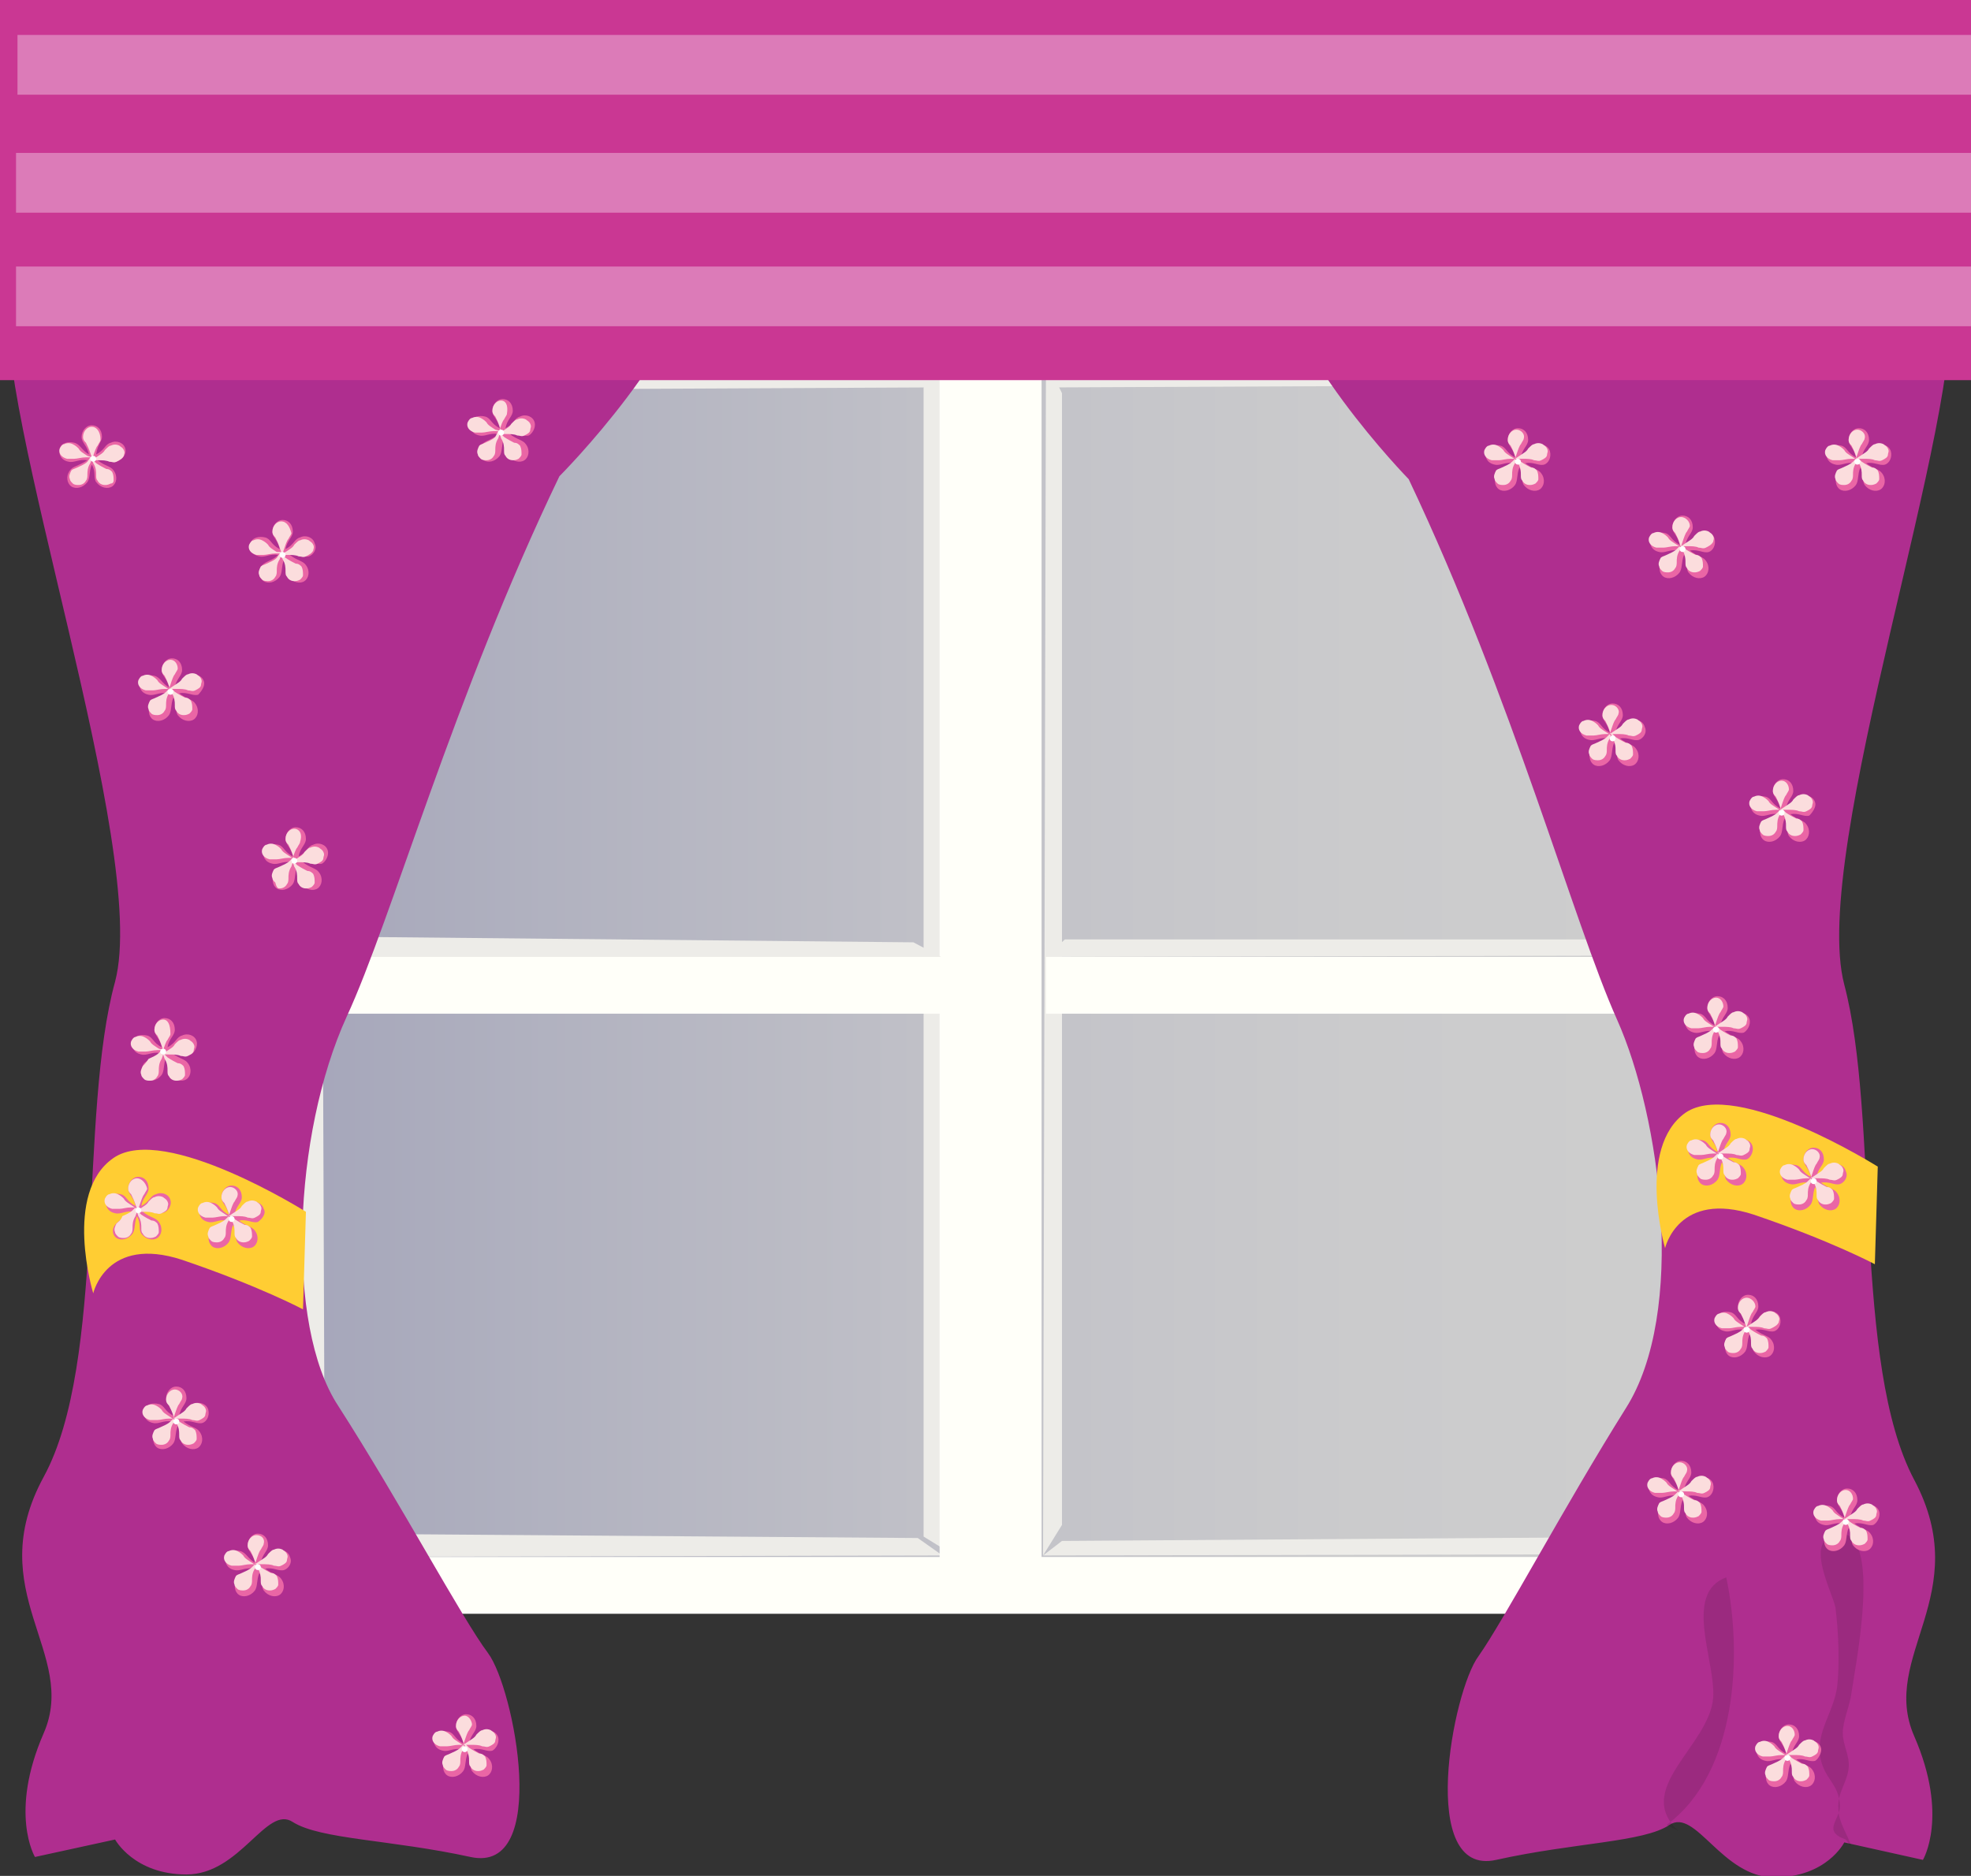 <svg xmlns="http://www.w3.org/2000/svg" version="1.0" viewBox="0 0 135.3 128.8"><rect x="0" y="0" width="135.3" height="128.8" fill="#333333" stroke="none"/><switch><g><linearGradient id="a" x1="16.041" x2="118.607" y1="65.395" y2="65.395" gradientUnits="userSpaceOnUse"><stop offset="0" stop-color="#c5c6e3"/><stop offset=".194" stop-color="#d8d9ec"/><stop offset=".474" stop-color="#eeeef7"/><stop offset=".747" stop-color="#fbfbfd"/><stop offset="1" stop-color="#fff"/></linearGradient><path fill="url(#a)" d="M16 20.8h102.6V110H16z" opacity=".76"/><path fill="#FFFFF9" d="M16.8 20.9h4v88.7h-4zm101 0h4V109h-4z"/><path fill="#EDECE8" d="M64.7 25.1l-1.3 1.5v78.9l1.3.8z"/><path fill="#EDECE8" d="M20.4 24.9l1.6 1.9 41.9-.2.8-2zm51.4-.2l.6 1.9 44.2-.2 1.1-1.5zm45.8 82l-1.3-1.8.3-78.5 1.1-1.5z"/><path fill="#EDECE8" d="M20.4 24.9l1.6 1.4.3 79-1.8 1.6z"/><path fill="#EDECE8" d="M64.7 106.8l-1.7-1.2-40.7-.3-1.8 1.6zm6.9 0l1.3-1 43.9-.3.8 1.2z"/><path fill="#FFFFF9" d="M64.5 20.8h7V110h-7z"/><path fill="#FFFFF9" d="M20.2 65.7h44.5v3.9H20.2z"/><path fill="#EDECE8" d="M71.8 24.7l1.1 2.3v77.7l-1.3 2.1z"/><path fill="#FFFFF9" d="M16.5 106.9h105.2v3.9H16.5zm.1-86.1h105.2v3.9H16.6z"/><path fill="#EDECE8" d="M20.6 65.7l1.3-1.4 40.8.4 1.9 1z"/><path fill="#FFFFF9" d="M71.8 65.7h46v3.9h-46z"/><path fill="#EDECE8" d="M73.1 64.5l-1.3 1.2 46.2-.1-1.7-1.1z"/><path fill="#AF2E8F" d="M38.4 32.7c-7.3 15.2-11.5 30.4-14.6 37.1-3.7 8.1-4.2 21.2-.6 26.7 4.3 6.7 8.5 14.6 10.3 17 1.8 2.4 4.3 15.2-1.2 14-5.5-1.2-10.3-1.2-12.2-2.4-1.8-1.2-3.6 3.6-7.3 3.6-3.6 0-4.9-2.4-4.9-2.4l-5.5 1.2s-1.8-3 .6-8.5-4.3-9.7 0-17.6c4.3-7.9 2.4-24.9 4.9-34C10.3 58.3-.6 27.9.6 20 1.9 12 6.8 1.7 12.2 1.7c5.5 0 16.4-.6 23.1.6 6.7 1.2 13.4 7.9 12.8 14.6-.6 6.7-9.7 15.8-9.7 15.8zm58.3.2C103.9 48.1 108 63.3 111 70c3 6.7 4.8 20.1.6 26.7-4.2 6.7-8.4 14.6-10.1 17-1.8 2.4-4.2 15.2 1.2 14 5.4-1.2 10.1-1.2 11.9-2.4 1.8-1.2 3.6 3.6 7.2 3.6s4.8-2.4 4.8-2.4l5.4 1.2s1.8-3-.6-8.5 4.2-9.7 0-17.6c-4.2-7.9-2.4-24.9-4.8-34-2.4-9.1 8.4-39.5 7.2-47.4-1.2-7.9-6-18.2-11.3-18.2-5.4 0-16.1-.6-22.7.6-6.6 1.2-13.1 7.9-12.5 14.6.5 6.6 9.4 15.7 9.4 15.7z"/><path fill="#0E0E0E" d="M114.4 125.3c4.9-3.6 5.2-11.8 4.1-17-3 1.1-.7 5.8-.9 8.3-.3 3.3-5.5 6.2-2.4 9.1m11.9 1.1c-.3-.9-.9-1.7-.9-2.6-.1-1.1.6-1.8.7-2.8.1-.8-.4-1.6-.4-2.4 0-.9.5-1.9.6-2.8.2-1.5 2.2-11.2-.9-10.9-2.5.3-.4 4-.2 5.1.2 1.6.3 3.9.1 5.5-.3 1.9-1.7 3.3-1 5.3.4 1.1 1.1 1.4 1.2 2.7.1 1-1.3 1.8.4 2.4" opacity=".12"/><path fill="#FFCD33" d="M6.4 88.8s.9-4 6.1-2.3c5.3 1.8 8.3 3.4 8.3 3.4l.2-6.7s-9.7-6.1-13.2-3.7c-3.5 2.4-1.4 9.3-1.4 9.3zm107.9-3.1s.9-4 6.1-2.3c5.3 1.8 8.3 3.4 8.3 3.4l.2-6.7s-9.7-6.1-13.2-3.7c-3.4 2.4-1.4 9.3-1.4 9.3z"/><path fill="#EA66A5" d="M21.6 37.3c-.1-.4-.6-.6-1-.4-.4.1-.4.5-1 .8.1-.6.5-.8.5-1.2 0-.5-.3-.8-.7-.8-.4 0-.7.4-.7.8s.4.6.5 1.2c-.6-.3-.6-.7-1-.8-.4-.1-.9 0-1 .4-.1.4.1.8.6.9.4.1.7-.2 1.3-.1-.4.4-.8.4-1.1.7-.3.4-.2.9.1 1.1.3.2.8.1 1.1-.3.2-.3.1-.7.3-1.2.3.5.1.9.3 1.2.3.4.8.5 1.1.3.3-.2.4-.7.1-1.1-.2-.3-.6-.3-1.1-.7.6-.1.9.2 1.3.1.3-.1.6-.5.4-.9z"/><path fill="#FBDDDD" d="M19.3 35.8c-.3 0-.6.3-.6.7 0 .2.1.3.2.4.1.2.2.4.3.7l.1.3H19c-.3-.2-.5-.3-.6-.5-.1-.1-.2-.2-.4-.3-.2-.1-.4-.1-.6 0-.1 0-.2.1-.3.3-.1.3.1.6.5.7h.5c.2 0 .5-.1.8-.1h.3l-.2.3c-.2.2-.5.3-.7.4-.2.1-.3.1-.4.2-.1.2-.2.4-.1.6 0 .1.1.2.2.3.1.1.3.1.4.1.2 0 .4-.1.5-.3.1-.1.1-.3.1-.4 0-.2 0-.5.2-.8l.1-.3.1.3c.2.3.2.6.2.8 0 .2 0 .3.1.4.1.2.3.3.5.3.1 0 .2 0 .4-.1.1-.1.2-.2.2-.3 0-.2 0-.4-.1-.6-.1-.1-.2-.2-.4-.2-.2-.1-.4-.2-.7-.4l-.2-.2h.3c.3 0 .6 0 .8.1.2 0 .3.1.5 0s.4-.2.5-.4c0-.1.1-.2 0-.4s-.2-.2-.3-.3c-.2-.1-.4-.1-.6 0-.1 0-.2.1-.4.3-.1.2-.3.3-.6.5l-.2.1.1-.3c.1-.3.2-.6.3-.7.1-.2.2-.3.2-.4-.1-.4-.3-.8-.7-.8z"/><circle cx="19.4" cy="38.1" r=".2" fill="#FFF"/><path fill="#EA66A5" d="M22.5 58.4c-.1-.4-.6-.6-1-.4-.4.1-.4.5-1 .8.1-.6.5-.8.5-1.2 0-.5-.3-.8-.7-.8-.4 0-.7.4-.7.8s.4.6.5 1.2c-.6-.3-.6-.7-1-.8-.4-.1-.9 0-1 .4-.1.4.1.8.6.9.4.1.7-.2 1.3-.1-.4.4-.8.4-1.1.7-.3.4-.2.9.1 1.1.3.2.8.1 1.1-.3.2-.3.1-.7.3-1.2.3.5.1.9.3 1.2.3.4.8.5 1.1.3.3-.2.4-.7.1-1.1-.2-.3-.6-.3-1.1-.7.6-.1.9.2 1.3.1.2-.1.5-.5.4-.9z"/><path fill="#FBDDDD" d="M20.2 56.9c-.3 0-.6.3-.6.7 0 .2.1.3.2.4.1.2.2.4.3.7l.1.3-.3-.2c-.3-.2-.5-.3-.6-.5-.1-.1-.2-.2-.4-.3-.2-.1-.4-.1-.6 0-.1 0-.2.1-.3.3-.1.3.1.6.5.7h.5c.2 0 .5-.1.8-.1h.3l-.2.2c-.2.2-.5.3-.7.4-.2.1-.3.1-.4.2-.1.2-.2.4-.1.6 0 .1.1.2.2.3.1.4.2.4.3.4.2 0 .4-.1.5-.3.1-.1.1-.3.1-.4 0-.2 0-.5.2-.8l.1-.3.1.3c.2.3.2.6.2.8 0 .2 0 .3.1.4.1.2.3.3.5.3.1 0 .2 0 .4-.1.1-.1.2-.2.2-.3 0-.2 0-.4-.1-.6-.1-.1-.2-.2-.4-.2-.2-.1-.4-.2-.7-.4l-.2-.2h.3c.3 0 .6 0 .8.1.2 0 .3.1.5 0s.4-.2.4-.4c0-.1.1-.2 0-.4s-.2-.2-.3-.3c-.2-.1-.4-.1-.6 0-.1 0-.2.1-.4.3-.1.2-.3.3-.6.5l-.3.2.1-.3c.1-.3.2-.6.3-.7.1-.2.2-.3.2-.4.2-.6-.1-.9-.4-.9z"/><circle cx="20.2" cy="59.1" r=".2" fill="#FFF"/><path fill="#EA66A5" d="M13.5 71.5c-.1-.4-.6-.6-1-.4-.4.1-.4.5-1 .8.1-.6.5-.8.5-1.2 0-.5-.3-.8-.7-.8-.4 0-.7.4-.7.8s.4.6.5 1.2c-.6-.3-.6-.7-1-.8-.4-.1-.9 0-1 .4-.1.4.1.8.6.9.4.1.7-.2 1.3-.1-.4.4-.8.4-1.1.7-.3.4-.2.9.1 1.1.3.2.8.1 1.1-.3.2-.3.1-.7.3-1.2.3.5.1.9.3 1.2.3.4.8.5 1.1.3.3-.2.4-.7.1-1.1-.2-.3-.6-.3-1.1-.7.6-.1.9.2 1.3.1.2-.1.5-.5.4-.9z"/><path fill="#FBDDDD" d="M11.2 70c-.3 0-.6.3-.6.7 0 .2.1.3.2.4.1.2.2.4.3.7l.1.3-.3-.1c-.3-.2-.5-.3-.6-.5-.1-.1-.2-.2-.4-.3-.2-.1-.4-.1-.6 0-.1 0-.2.1-.3.3-.1.3.1.6.5.7h.5c.2 0 .5-.1.8-.1h.3l-.2.2c-.2.2-.5.3-.7.4-.2.3-.3.4-.4.5-.1.2-.2.4-.1.6 0 .1.1.2.2.3.1.1.3.1.4.1.2 0 .4-.1.5-.3.1-.1.1-.3.1-.4 0-.2 0-.5.2-.8l.1-.3.1.3c.2.3.2.6.2.8 0 .2 0 .3.1.4.1.2.3.3.5.3.1 0 .2 0 .4-.1.1-.1.2-.2.2-.3 0-.2 0-.4-.1-.6-.1-.1-.2-.2-.4-.2-.2-.1-.4-.2-.7-.4l-.2-.2h.3c.3 0 .6 0 .8.1.2 0 .3.1.5 0s.4-.2.4-.4c0-.1.1-.2 0-.4s-.2-.2-.3-.3c-.2-.1-.4-.1-.6 0-.1 0-.2.1-.4.3-.1.2-.3.3-.6.5l-.3.2.1-.3c.1-.3.2-.6.3-.7.1-.2.2-.3.2-.4 0-.7-.2-1-.5-1z"/><circle cx="11.2" cy="72.2" r=".2" fill="#FFF"/><path fill="#EA66A5" d="M14 46.8c-.1-.4-.6-.6-1-.4-.4.1-.4.5-1 .8.1-.6.5-.8.5-1.2 0-.5-.3-.8-.7-.8-.4 0-.7.4-.7.8s.4.6.5 1.2c-.5-.3-.6-.7-1-.8-.4-.1-.9 0-1 .4-.1.4.1.8.6.9.4.1.7-.2 1.3-.1-.4.4-.8.4-1.1.7-.3.4-.2.9.1 1.1.3.2.8.1 1.1-.3.2-.3.1-.7.3-1.2.3.5.1.9.3 1.2.3.4.8.5 1.1.3.3-.2.4-.7.1-1.1-.2-.3-.6-.3-1.1-.7.6-.1.9.2 1.3.1.2-.2.5-.6.4-.9z"/><path fill="#FBDDDD" d="M11.7 45.3c-.3 0-.6.3-.6.7 0 .2.1.3.2.4.1.2.2.4.3.7l.1.3-.3-.2c-.3-.2-.5-.3-.6-.5-.1-.1-.2-.2-.4-.3-.2-.1-.4-.1-.6 0-.1 0-.2.1-.3.3-.1.3.1.6.5.7h.5c.2 0 .5-.1.8-.1h.3l-.2.2c-.2.2-.5.3-.7.4-.2.1-.3.1-.4.2-.1.2-.2.4-.1.6 0 .1.1.2.2.3.1.1.3.1.4.1.2 0 .4-.1.5-.3.1-.1.1-.3.1-.4 0-.2 0-.5.2-.8l.1-.3.1.3c.2.3.2.6.2.8 0 .2 0 .3.1.4.1.2.3.3.5.3.1 0 .2 0 .4-.1.1-.1.2-.2.2-.3 0-.2 0-.4-.1-.6-.1-.1-.2-.2-.4-.2-.2-.1-.4-.2-.7-.4l-.2-.2h.3c.3 0 .6 0 .8.1.2 0 .3.1.5 0s.4-.2.4-.4c0-.1.1-.2 0-.4s-.2-.2-.3-.3c-.2-.1-.4-.1-.6 0-.1 0-.2.1-.4.3-.1.2-.3.3-.6.5l-.3.2.1-.3c.1-.3.2-.6.3-.7.1-.2.2-.3.2-.4 0-.3-.2-.6-.5-.6z"/><circle cx="11.7" cy="47.5" r=".2" fill="#FFF"/><path fill="#EA66A5" d="M36.7 29c-.1-.4-.6-.6-1-.4-.4.1-.4.5-1 .8.1-.6.5-.8.5-1.2 0-.5-.3-.8-.7-.8-.4 0-.7.4-.7.8s.4.6.5 1.2c-.6-.3-.6-.7-1-.8-.4-.1-.9 0-1 .4-.1.4.1.8.6.9.4.1.7-.2 1.3-.1-.4.4-.8.4-1.1.7-.3.4-.2.9.1 1.1.3.2.8.1 1.1-.3.2-.3.1-.7.3-1.2.3.5.1.9.3 1.2.3.4.8.5 1.1.3.3-.2.4-.7.1-1.1-.2-.3-.6-.3-1.1-.7.6-.1.9.2 1.3.1.2-.1.5-.5.4-.9z"/><path fill="#FBDDDD" d="M34.4 27.5c-.3 0-.6.3-.6.7 0 .2.1.3.2.4.1.2.2.4.3.7l.1.3-.4-.1c-.3-.2-.5-.3-.6-.5-.1-.1-.2-.2-.4-.3-.2-.1-.4-.1-.6 0-.1 0-.2.1-.3.3-.1.3.1.6.5.7h.5c.2 0 .5-.1.8-.1h.3l-.2.4c-.2.2-.5.3-.7.4-.2.1-.3.1-.4.2-.1.2-.2.4-.1.6 0 .1.1.2.2.3.1.1.3.1.4.1.2 0 .4-.1.5-.3.1-.1.1-.3.1-.4 0-.2 0-.5.2-.8l.1-.3.1.3c.2.3.2.6.2.8 0 .2 0 .3.1.4.1.2.3.3.5.3.1 0 .2 0 .4-.1.1-.1.2-.2.2-.3 0-.2 0-.4-.1-.6-.1-.1-.2-.2-.4-.2-.2-.1-.4-.2-.7-.4l-.2-.2h.3c.3 0 .6 0 .8.1.2 0 .3.1.5 0s.4-.2.4-.4c0-.1.1-.2 0-.4s-.2-.2-.3-.3c-.2-.1-.4-.1-.6 0-.1 0-.2.1-.4.3-.1.2-.3.3-.6.5l-.3.2.1-.3c.1-.3.2-.6.3-.7.1-.2.2-.3.2-.4.1-.6-.1-.9-.4-.9z"/><circle cx="34.4" cy="29.7" r=".2" fill="#FFF"/><path fill="#EA66A5" d="M8.6 30.8c-.1-.4-.6-.6-1-.4-.4.1-.4.5-1 .8.1-.7.4-.9.4-1.2 0-.5-.3-.8-.7-.8-.4 0-.7.4-.7.8s.4.6.5 1.2c-.5-.3-.6-.7-1-.8-.4-.1-.9 0-1 .4-.1.4.1.8.6.9.4.1.7-.2 1.3-.1-.6.4-1 .4-1.2.7-.3.4-.2.9.1 1.1.3.2.8.1 1.1-.3.2-.3.1-.7.3-1.2.3.5.1.9.3 1.2.3.4.8.5 1.1.3.3-.2.4-.7.1-1.1-.2-.3-.6-.3-1.1-.7.6-.1.9.2 1.3.1.5-.2.7-.6.6-.9z"/><path fill="#FBDDDD" d="M6.3 29.3c-.3 0-.6.3-.6.7 0 .2.1.3.2.4.1.2.2.4.3.7l.1.3-.3-.1c-.3-.2-.5-.3-.6-.5-.1-.1-.2-.2-.4-.3-.2-.1-.4-.1-.6 0-.1 0-.2.1-.3.3-.1.3.1.6.5.7h.5c.2 0 .5-.1.8-.1h.3l-.2.3c-.2.2-.5.3-.7.4-.2.1-.3.1-.4.2-.1.2-.2.4-.1.6 0 .1.1.2.2.3.1.1.3.1.4.1.2 0 .4-.1.5-.3.1-.1.1-.3.1-.4 0-.2 0-.5.2-.8l.1-.3.1.3c.2.3.2.6.2.8 0 .2 0 .3.1.4.1.2.3.3.5.3.1 0 .2 0 .4-.1.2 0 .2-.2.2-.2 0-.2 0-.4-.1-.6-.1-.1-.2-.2-.4-.2-.2-.1-.4-.2-.7-.4l-.2-.2h.3c.3 0 .6 0 .8.1.2 0 .3.1.5 0s.4-.2.5-.4c0-.1.1-.2 0-.4s-.2-.2-.3-.3c-.2-.1-.4-.1-.6 0-.1 0-.2.1-.4.3-.1.2-.3.3-.6.5l-.3.2.1-.3c.1-.3.2-.6.3-.7.1-.2.2-.3.2-.4 0-.6-.3-.9-.6-.9z"/><circle cx="6.4" cy="31.5" r=".2" fill="#FFF"/><path fill="#EA66A5" d="M117.7 37c-.1-.4-.6-.6-1-.4-.4.1-.4.5-1 .8.1-.6.5-.8.5-1.2 0-.5-.3-.8-.7-.8-.4 0-.7.4-.7.8s.4.6.5 1.2c-.6-.3-.6-.7-1-.8-.4-.1-.9 0-1 .4-.1.4.1.8.6.9.4.1.7-.2 1.3-.1-.4.4-.8.4-1.1.7-.3.4-.2.9.1 1.1.3.2.8.1 1.1-.3.2-.3.1-.7.3-1.2.3.5.1.9.3 1.2.3.4.8.5 1.1.3.3-.2.4-.7.1-1.1-.2-.3-.6-.3-1.1-.7.6-.1.9.2 1.3.1.3-.1.5-.5.4-.9z"/><path fill="#FBDDDD" d="M115.4 35.5c-.3 0-.6.3-.6.7 0 .2.1.3.2.4.1.2.2.4.3.7l.1.3-.3-.2c-.3-.2-.5-.3-.6-.5-.1-.1-.2-.2-.4-.3-.2-.1-.4-.1-.6 0-.1 0-.2.1-.3.3-.1.3.1.6.5.7h.5c.2 0 .5-.1.8-.1h.3l-.2.2c-.2.2-.5.3-.7.4-.2.1-.3.1-.4.2-.1.2-.2.4-.1.6 0 .1.1.2.2.3.1.1.3.1.4.1.2 0 .4-.1.5-.3.1-.1.1-.3.1-.4 0-.2 0-.5.2-.8l.1-.3.1.3c.2.3.2.6.2.8 0 .2 0 .3.1.4.1.2.3.3.5.3.1 0 .2 0 .4-.1.1-.1.2-.2.2-.3 0-.2 0-.4-.1-.6-.1-.1-.2-.2-.4-.2-.2-.1-.4-.2-.7-.4l-.2-.2h.3c.3 0 .6 0 .8.1.2 0 .3.1.5 0s.4-.2.5-.4c0-.1.1-.2 0-.4s-.2-.2-.3-.3c-.2-.1-.4-.1-.6 0-.1 0-.2.1-.4.3-.1.2-.3.3-.6.5l-.3.2.1-.3c.1-.3.2-.6.3-.7.1-.2.2-.3.2-.4 0-.3-.3-.6-.6-.6z"/><circle cx="115.5" cy="37.7" r=".2" fill="#FFF"/><path fill="#EA66A5" d="M124.6 55.1c-.1-.4-.6-.6-1-.4-.4.1-.4.5-1 .8.1-.6.5-.8.5-1.2 0-.5-.3-.8-.7-.8-.4 0-.7.4-.7.8s.4.6.5 1.2c-.6-.3-.6-.7-1-.8-.4-.1-.9 0-1 .4-.1.4.1.8.6.9.4.1.7-.2 1.3-.1-.4.4-.8.4-1.1.7-.3.4-.2.9.1 1.1.3.2.8.1 1.1-.3.2-.3.1-.7.3-1.2.3.5.1.9.3 1.2.3.4.8.5 1.1.3.3-.2.4-.7.1-1.1-.2-.3-.6-.3-1.1-.7.6-.1.9.2 1.3.1.2-.2.5-.6.4-.9z"/><path fill="#FBDDDD" d="M122.3 53.6c-.3 0-.6.3-.6.7 0 .2.1.3.2.4.1.2.2.4.3.7l.1.3-.3-.2c-.3-.2-.5-.3-.6-.5-.1-.1-.2-.2-.4-.3-.2-.1-.4-.1-.6 0-.1 0-.2.1-.3.3-.1.3.1.6.5.7h.5c.2 0 .5-.1.8-.1h.3l-.2.2c-.2.2-.5.3-.7.4-.2.1-.3.1-.4.2-.1.2-.2.4-.1.6 0 .1.1.2.2.3.1.1.3.1.4.1.2 0 .4-.1.5-.3.1-.1.1-.3.1-.4 0-.2 0-.5.2-.8l.1-.3.1.3c.2.3.2.6.2.8 0 .2 0 .3.1.4.1.2.3.3.5.3.1 0 .2 0 .4-.1.1-.1.2-.2.2-.3 0-.2 0-.4-.1-.6-.1-.1-.2-.2-.4-.2-.2-.1-.4-.2-.7-.4l-.2-.2h.3c.3 0 .6 0 .8.1.2 0 .3.1.5 0s.4-.2.4-.4c0-.1.1-.2 0-.4s-.2-.2-.3-.3c-.2-.1-.4-.1-.6 0-.1 0-.2.1-.4.3-.1.2-.3.3-.6.5l-.3.2.1-.3c.1-.3.2-.6.3-.7.1-.2.2-.3.2-.4 0-.3-.2-.6-.5-.6z"/><circle cx="122.3" cy="55.8" r=".2" fill="#FFF"/><path fill="#EA66A5" d="M120.1 70c-.1-.4-.6-.6-1-.4-.4.1-.4.5-1 .8.1-.6.5-.8.5-1.2 0-.5-.3-.8-.7-.8-.4 0-.7.4-.7.8s.4.6.5 1.2c-.6-.3-.6-.7-1-.8-.5-.1-.9 0-1 .4-.1.4.1.8.6.9.4.1.7-.2 1.3-.1-.4.4-.8.4-1.1.7-.3.4-.2.9.1 1.1.3.2.8.1 1.1-.3.2-.3.1-.7.3-1.2.3.5.1.9.3 1.2.3.4.8.5 1.1.3.3-.2.4-.7.1-1.1-.2-.3-.6-.3-1.1-.7.6-.1.9.2 1.3.1.2-.1.5-.5.4-.9z"/><path fill="#FBDDDD" d="M117.8 68.5c-.3 0-.6.3-.6.7 0 .2.1.3.2.4.1.2.2.4.3.7l.1.3-.3-.2c-.3-.2-.5-.3-.6-.5-.1-.1-.2-.2-.4-.3-.2-.1-.4-.1-.6 0-.1 0-.2.1-.3.3-.1.3.1.6.5.7h.5c.2 0 .5-.1.8-.1h.3l-.2.2c-.2.2-.5.3-.7.4-.2.1-.3.1-.4.2-.1.2-.2.4-.1.6 0 .1.1.2.2.3.1.1.3.1.4.1.2 0 .4-.1.5-.3.1-.1.1-.3.1-.4 0-.2 0-.5.2-.8l.1-.3.1.3c.2.3.2.6.2.8 0 .2 0 .3.1.4.1.2.3.3.5.3.1 0 .2 0 .4-.1.1-.1.2-.2.2-.3 0-.2 0-.4-.1-.6-.1-.1-.2-.2-.4-.2-.2-.1-.4-.2-.7-.4l-.2-.2h.3c.3 0 .6 0 .8.1.2 0 .3.1.5 0s.4-.2.4-.4c0-.1.1-.2 0-.4s-.2-.2-.3-.3c-.2-.1-.4-.1-.6 0-.1 0-.2.1-.4.3-.1.2-.3.3-.6.5l-.3.2.1-.3c.1-.3.2-.6.3-.7.1-.2.2-.3.2-.4 0-.3-.2-.6-.5-.6z"/><circle cx="117.8" cy="70.7" r=".2" fill="#FFF"/><path fill="#EA66A5" d="M112.9 49.9c-.1-.4-.6-.6-1-.4-.4.1-.4.5-1 .8.1-.6.5-.8.5-1.2 0-.5-.3-.8-.7-.8-.4 0-.7.4-.7.8s.4.6.5 1.2c-.6-.3-.6-.7-1-.8-.4-.1-.9 0-1 .4-.1.4.1.8.6.9.4.1.7-.2 1.3-.1-.4.4-.8.4-1.1.7-.3.4-.2.9.1 1.1.3.2.8.1 1.1-.3.2-.3.1-.7.3-1.2.3.5.1.9.3 1.2.3.4.8.5 1.1.3.3-.2.4-.7.1-1.1-.2-.3-.6-.3-1.1-.7.6-.1.9.2 1.3.1.3-.1.6-.5.4-.9z"/><path fill="#FBDDDD" d="M110.6 48.4c-.3 0-.6.3-.6.7 0 .2.1.3.2.4.1.2.2.4.3.7l.1.3-.3-.2c-.3-.2-.5-.3-.6-.5-.1-.1-.2-.2-.4-.3-.2-.1-.4-.1-.6 0-.1 0-.2.1-.3.3-.1.3.1.6.5.7h.5c.2 0 .5-.1.8-.1h.3l-.2.2c-.2.2-.5.3-.7.4-.2.1-.3.1-.4.2-.1.2-.2.4-.1.6 0 .1.1.2.2.3.1.1.3.1.4.1.2 0 .4-.1.5-.3.1-.1.1-.3.1-.4 0-.2 0-.5.2-.8l.1-.3.1.3c.2.3.2.6.2.8 0 .2 0 .3.1.4.1.2.3.3.5.3.1 0 .2 0 .4-.1.1-.1.2-.2.2-.3 0-.2 0-.4-.1-.6-.1-.1-.2-.2-.4-.2-.2-.1-.4-.2-.7-.4l-.2-.2h.3c.3 0 .6 0 .8.1.2 0 .3.1.5 0s.4-.2.4-.4c0-.1.1-.2 0-.4s-.2-.2-.3-.3c-.2-.1-.4-.1-.6 0-.1 0-.2.1-.4.3-.1.2-.3.3-.6.5l-.3.2.1-.3c.1-.3.2-.6.3-.7.1-.2.2-.3.2-.4.1-.2-.1-.6-.5-.6z"/><circle cx="110.7" cy="50.7" r=".2" fill="#FFF"/><path fill="#EA66A5" d="M129.8 31c-.1-.4-.6-.6-1-.4-.4.1-.4.5-1 .8.1-.6.5-.8.5-1.2 0-.5-.3-.8-.7-.8-.4 0-.7.4-.7.8s.4.6.5 1.2c-.6-.3-.6-.7-1-.8-.4-.1-.9 0-1 .4-.1.4.1.8.6.9.4.1.7-.2 1.3-.1-.4.4-.8.4-1.1.7-.3.4-.2.9.1 1.1.3.2.8.1 1.1-.3.2-.3.1-.7.3-1.2.3.5.1.9.3 1.2.3.4.8.5 1.1.3.3-.2.4-.7.1-1.1-.2-.3-.6-.3-1.1-.7.6-.1.9.2 1.3.1.3-.1.5-.5.4-.9z"/><path fill="#FBDDDD" d="M127.5 29.5c-.3 0-.6.3-.6.7 0 .2.1.3.2.4.1.2.2.4.3.7l.1.3-.3-.2c-.3-.2-.5-.3-.6-.5-.1-.1-.2-.2-.4-.3-.2-.1-.4-.1-.6 0-.1 0-.2.1-.3.3-.1.3.1.6.5.7h.5c.2 0 .5-.1.8-.1h.3l-.2.2c-.2.2-.5.3-.7.4-.2.1-.3.1-.4.2-.1.2-.2.4-.1.6 0 .1.1.2.2.3.1.1.3.1.4.1.2 0 .4-.1.5-.3.1-.1.1-.3.1-.4 0-.2 0-.5.2-.8l.1-.3.1.3c.2.3.2.6.2.8 0 .2 0 .3.1.4.1.2.3.3.5.3.1 0 .2 0 .4-.1.1-.1.2-.2.2-.3 0-.2 0-.4-.1-.6-.1-.1-.2-.2-.4-.2-.2-.1-.4-.2-.7-.4l-.2-.2h.3c.3 0 .6 0 .8.1.2 0 .3.1.5 0s.4-.2.4-.4c0-.1.1-.2 0-.4s-.2-.2-.3-.3c-.2-.1-.4-.1-.6 0-.1 0-.2.1-.4.3-.1.2-.3.3-.6.5l-.3.2.1-.3c.1-.3.2-.6.3-.7.1-.2.2-.3.2-.4.1-.3-.2-.6-.5-.6z"/><circle cx="127.5" cy="31.7" r=".2" fill="#FFF"/><path fill="#EA66A5" d="M106.4 31c-.1-.4-.6-.6-1-.4-.4.1-.4.5-1 .8.1-.6.5-.8.5-1.2 0-.5-.3-.8-.7-.8-.4 0-.7.4-.7.8s.4.6.5 1.2c-.6-.3-.6-.7-1-.8-.4-.1-.9 0-1 .4-.1.4.1.8.6.9.4.1.7-.2 1.3-.1-.4.4-.8.4-1.1.7-.3.4-.2.9.1 1.1.3.2.8.1 1.1-.3.2-.3.1-.7.3-1.2.3.5.1.9.3 1.2.3.4.8.5 1.1.3.3-.2.4-.7.1-1.1-.2-.3-.6-.3-1.1-.7.6-.1.9.2 1.3.1.3-.1.5-.5.4-.9z"/><path fill="#FBDDDD" d="M104.1 29.5c-.3 0-.6.3-.6.7 0 .2.1.3.2.4.1.2.2.4.3.7l.1.3-.3-.2c-.3-.2-.5-.3-.6-.5-.1-.1-.2-.2-.4-.3-.2-.1-.4-.1-.6 0-.1 0-.2.1-.3.3-.1.3.1.6.5.7h.5c.2 0 .5-.1.8-.1h.3l-.2.2c-.2.2-.5.3-.7.4-.2.1-.3.1-.4.2-.1.2-.2.4-.1.6 0 .1.1.2.2.3.1.1.3.1.4.1.2 0 .4-.1.5-.3.1-.1.1-.3.1-.4 0-.2 0-.5.2-.8l.1-.3.1.3c.2.3.2.6.2.8 0 .2 0 .3.1.4.1.2.3.3.5.3.1 0 .2 0 .4-.1.1-.1.2-.2.2-.3 0-.2 0-.4-.1-.6-.1-.1-.2-.2-.4-.2-.2-.1-.4-.2-.7-.4l-.2-.2h.3c.3 0 .6 0 .8.1.2 0 .3.1.5 0s.4-.2.4-.4c0-.1.1-.2 0-.4s-.2-.2-.3-.3c-.2-.1-.4-.1-.6 0-.1 0-.2.1-.4.3-.1.2-.3.3-.6.5l-.3.2.1-.3c.1-.3.2-.6.3-.7.1-.2.2-.3.2-.4.1-.3-.2-.6-.5-.6z"/><circle cx="104.2" cy="31.7" r=".2" fill="#FFF"/><path fill="#EA66A5" d="M34.2 119.3c-.1-.4-.6-.6-1-.4-.4.1-.4.5-1 .8.1-.6.5-.8.5-1.2 0-.5-.3-.8-.7-.8-.4 0-.7.4-.7.8s.4.6.5 1.2c-.6-.3-.6-.7-1-.8-.4-.1-.9 0-1 .4-.1.4.1.8.6.9.4.1.7-.2 1.3-.1-.4.4-.8.4-1.1.7-.3.4-.2.9.1 1.1.3.2.8.1 1.1-.3.2-.3.1-.7.3-1.2.3.5.1.9.3 1.2.3.4.8.5 1.1.3.3-.2.4-.7.1-1.1-.2-.3-.6-.3-1.1-.7.6-.1.9.2 1.3.1.2-.1.5-.5.4-.9z"/><path fill="#FBDDDD" d="M31.9 117.8c-.3 0-.6.3-.6.7 0 .2.1.3.2.4.1.2.2.4.3.7l.1.3-.3-.2c-.3-.2-.5-.3-.6-.5-.1-.1-.2-.2-.4-.3-.2-.1-.4-.1-.6 0-.1 0-.2.1-.3.3-.1.3.1.6.5.7h.5c.2 0 .5-.1.8-.1h.3l-.2.2c-.2.2-.5.3-.7.4-.2.1-.3.1-.4.2-.1.2-.2.4-.1.6 0 .1.1.2.2.3.1.1.3.1.4.1.2 0 .4-.1.5-.3.1-.1.1-.3.1-.4 0-.2 0-.5.2-.8l.1-.3.1.3c.2.3.2.6.2.8 0 .2 0 .3.1.4.1.2.3.3.5.3.1 0 .2 0 .4-.1.1-.1.2-.2.2-.3 0-.2 0-.4-.1-.6-.1-.1-.2-.2-.4-.2-.2-.1-.4-.2-.7-.4l-.2-.2h.3c.3 0 .6 0 .8.1.2 0 .3.1.5 0s.4-.2.4-.4c0-.1.1-.2 0-.4s-.2-.2-.3-.3c-.2-.1-.4-.1-.6 0-.1 0-.2.1-.4.3-.1.2-.3.3-.6.5l-.3.2.1-.3c.1-.3.2-.6.3-.7.1-.2.2-.3.2-.4 0-.2-.2-.6-.5-.6z"/><circle cx="31.9" cy="120.1" r=".2" fill="#FFF"/><path fill="#EA66A5" d="M125 120c-.1-.4-.6-.6-1-.4-.4.1-.4.5-1 .8.1-.6.5-.8.5-1.2 0-.5-.3-.8-.7-.8-.4 0-.7.4-.7.8s.4.6.5 1.2c-.6-.3-.6-.7-1-.8-.5-.1-.9 0-1 .4-.1.4.1.8.6.9.4.1.7-.2 1.3-.1-.4.4-.8.4-1.1.7-.3.4-.2.9.1 1.1.3.2.8.1 1.1-.3.2-.3.1-.7.3-1.2.3.5.1.9.3 1.2.3.4.8.5 1.1.3.3-.2.4-.7.1-1.1-.2-.3-.6-.3-1.1-.7.6-.1.9.2 1.3.1.2-.1.5-.6.4-.9z"/><path fill="#FBDDDD" d="M122.7 118.5c-.3 0-.6.3-.6.7 0 .2.1.3.2.4.1.2.2.4.3.7l.1.3-.3-.2c-.3-.2-.5-.3-.6-.5-.1-.1-.2-.2-.4-.3-.2-.1-.4-.1-.6 0-.1 0-.2.1-.3.3-.1.3.1.6.5.7h.5c.2 0 .5-.1.8-.1h.3l-.2.2c-.2.2-.5.3-.7.4-.2.1-.3.1-.4.2-.1.2-.2.4-.1.6 0 .1.1.2.2.3.1.1.3.1.4.1.2 0 .4-.1.5-.3.1-.1.1-.3.1-.4 0-.2 0-.5.2-.8l.1-.3.1.3c.2.3.2.6.2.8 0 .2 0 .3.1.4.1.2.3.3.5.3.1 0 .2 0 .4-.1.1-.1.2-.2.2-.3 0-.2 0-.4-.1-.6-.1-.1-.2-.2-.4-.2-.2-.1-.4-.2-.7-.4l-.2-.2h.3c.3 0 .6 0 .8.1.2 0 .3.1.5 0s.4-.2.4-.4c0-.1.1-.2 0-.4s-.2-.2-.3-.3c-.2-.1-.4-.1-.6 0-.1 0-.2.1-.4.3-.1.2-.3.3-.6.5l-.3.2.1-.3c.1-.3.2-.6.3-.7.1-.2.2-.3.2-.4 0-.3-.2-.6-.5-.6z"/><circle cx="122.7" cy="120.7" r=".2" fill="#FFF"/><path fill="#EA66A5" d="M14.3 96.8c-.1-.4-.6-.6-1-.4-.4.1-.4.5-1 .8.1-.6.5-.8.5-1.2 0-.5-.3-.8-.7-.8-.4 0-.7.4-.7.8s.4.6.5 1.2c-.6-.3-.6-.7-1-.8-.4-.1-.9 0-1 .4-.1.4.1.8.6.9.4.1.7-.2 1.3-.1-.4.4-.8.4-1.1.7-.3.4-.2.9.1 1.1.3.2.8.1 1.1-.3.2-.3.1-.7.3-1.2.3.5.1.9.3 1.2.3.4.8.5 1.1.3.3-.2.4-.7.1-1.1-.2-.3-.6-.3-1.1-.7.6-.1.9.2 1.3.1.3-.1.5-.5.4-.9z"/><path fill="#FBDDDD" d="M12 95.4c-.3 0-.6.3-.6.7 0 .2.1.3.2.4.1.2.2.4.3.7l.1.3-.3-.2c-.3-.2-.5-.3-.6-.5-.1-.1-.2-.2-.4-.3-.2-.1-.4-.1-.6 0-.1 0-.2.1-.3.3-.1.3.1.6.5.7h.5c.2 0 .5-.1.8-.1h.3l-.2.2c-.2.2-.5.3-.7.4-.2.1-.3.1-.4.2-.1.2-.2.4-.1.6 0 .1.1.2.2.3.1.1.3.1.4.1.2 0 .4-.1.5-.3.1-.1.1-.3.1-.4 0-.2 0-.5.2-.8l.1-.3.1.3c.2.3.2.6.2.8 0 .2 0 .3.1.4.1.2.3.3.5.3.1 0 .2 0 .4-.1.1-.1.2-.2.2-.3 0-.2 0-.4-.1-.6-.1-.1-.2-.2-.4-.2-.2-.1-.4-.2-.7-.4l-.2-.2h.3c.3 0 .6 0 .8.1.2 0 .3.1.5 0s.4-.2.4-.4c0-.1.1-.2 0-.4s-.2-.2-.3-.3c-.2-.1-.4-.1-.6 0-.1 0-.2.1-.4.3-.1.2-.3.3-.6.5l-.3.2.1-.3c.1-.3.2-.6.3-.7.1-.2.2-.3.2-.4.1-.3-.2-.6-.5-.6z"/><circle cx="12.1" cy="97.6" r=".2" fill="#FFF"/><path fill="#EA66A5" d="M117.6 101.9c-.1-.4-.6-.6-1-.4-.4.1-.4.5-1 .8.1-.6.5-.8.5-1.2 0-.5-.3-.8-.7-.8-.4 0-.7.4-.7.8s.4.6.5 1.2c-.6-.3-.6-.7-1-.8-.5-.1-.9 0-1 .4-.1.4.1.8.6.9.4.1.7-.2 1.3-.1-.4.4-.8.4-1.1.7-.3.4-.2.9.1 1.1.3.2.8.1 1.1-.3.2-.3.1-.7.3-1.2.3.5.1.9.3 1.2.3.4.8.5 1.1.3.3-.2.4-.7.1-1.1-.2-.3-.6-.3-1.1-.7.6-.1.9.2 1.3.1.3-.1.5-.5.4-.9z"/><path fill="#FBDDDD" d="M115.3 100.4c-.3 0-.6.3-.6.7 0 .2.1.3.2.4.1.2.2.4.3.7l.1.3-.3-.2c-.3-.2-.5-.3-.6-.5-.1-.1-.2-.2-.4-.3-.2-.1-.4-.1-.6 0-.1 0-.2.1-.3.3-.1.3.1.6.5.7h.5c.2 0 .5-.1.8-.1h.3l-.2.2c-.2.2-.5.3-.7.4-.2.1-.3.1-.4.2-.1.2-.2.4-.1.6 0 .1.1.2.2.3.1.1.3.1.4.1.2 0 .4-.1.5-.3.1-.1.1-.3.1-.4 0-.2 0-.5.2-.8l.1-.3.1.3c.2.3.2.6.2.8 0 .2 0 .3.1.4.1.2.3.3.5.3.1 0 .2 0 .4-.1.1-.1.2-.2.2-.3 0-.2 0-.4-.1-.6-.1-.1-.2-.2-.4-.2-.2-.1-.4-.2-.7-.4l-.2-.2h.3c.3 0 .6 0 .8.1.2 0 .3.1.5 0s.4-.2.4-.4c0-.1.1-.2 0-.4s-.2-.2-.3-.3c-.2-.1-.4-.1-.6 0-.1 0-.2.1-.4.3-.1.2-.3.3-.6.5l-.3.2.1-.3c.1-.3.2-.6.3-.7.1-.2.2-.3.2-.4.1-.3-.2-.6-.5-.6z"/><circle cx="115.4" cy="102.6" r=".2" fill="#FFF"/><path fill="#EA66A5" d="M122.2 90.5c-.1-.4-.6-.6-1-.4-.4.1-.4.5-1 .8.1-.6.5-.8.5-1.2 0-.5-.3-.8-.7-.8-.4 0-.7.4-.7.8s.4.6.5 1.2c-.6-.3-.6-.7-1-.8-.4-.1-.9 0-1 .4-.1.4.1.8.6.9.4.1.7-.2 1.3-.1-.4.4-.8.4-1.1.7-.3.4-.2.9.1 1.1.3.2.8.1 1.1-.3.2-.3.1-.7.3-1.2.3.5.1.9.3 1.2.3.4.8.5 1.1.3.3-.2.4-.7.1-1.1-.2-.3-.6-.3-1.1-.7.6-.1.9.2 1.3.1.3-.1.5-.5.4-.9z"/><path fill="#FBDDDD" d="M119.9 89.1c-.3 0-.6.3-.6.7 0 .2.1.3.2.4.1.2.2.4.3.7l.1.3-.3-.2c-.3-.2-.5-.3-.6-.5-.1-.1-.2-.2-.4-.3-.2-.1-.4-.1-.6 0-.1 0-.2.1-.3.3-.1.3.1.6.5.7h.5c.2 0 .5-.1.8-.1h.3l-.2.2c-.2.2-.5.3-.7.4-.2.1-.3.1-.4.2-.1.2-.2.4-.1.6 0 .1.1.2.2.3.1.1.3.1.4.1.2 0 .4-.1.5-.3.1-.1.1-.3.1-.4 0-.2 0-.5.2-.8l.1-.3.1.3c.2.3.2.6.2.8 0 .2 0 .3.1.4.1.2.3.3.5.3.1 0 .2 0 .4-.1.1-.1.2-.2.2-.3 0-.2 0-.4-.1-.6-.1-.1-.2-.2-.4-.2-.2-.1-.4-.2-.7-.4l-.2-.2h.3c.3 0 .6 0 .8.1.2 0 .3.1.5 0s.4-.2.5-.4c0-.1.1-.2 0-.4s-.2-.2-.3-.3c-.2-.1-.4-.1-.6 0-.1 0-.2.1-.4.3-.1.2-.3.3-.6.5l-.3.2.1-.3c.1-.3.2-.6.3-.7.1-.2.2-.3.2-.4 0-.3-.3-.6-.6-.6z"/><circle cx="119.9" cy="91.3" r=".2" fill="#FFF"/><path fill="#EA66A5" d="M19.9 106.9c-.1-.4-.6-.6-1-.4-.4.1-.4.5-1 .8.1-.6.5-.8.5-1.2 0-.5-.3-.8-.7-.8-.4 0-.7.4-.7.8s.4.6.5 1.2c-.5-.3-.6-.7-1-.8-.4-.1-.9 0-1 .4-.1.4.1.8.6.9.4.1.7-.2 1.3-.1-.4.4-.8.4-1.1.7-.3.4-.2.9.1 1.1.3.2.8.1 1.1-.3.2-.3.1-.7.3-1.2.3.5.1.9.3 1.2.3.4.8.5 1.1.3.3-.2.4-.7.1-1.1-.2-.3-.6-.3-1.1-.7.6-.1.9.2 1.3.1.3-.1.6-.5.4-.9z"/><path fill="#FBDDDD" d="M17.6 105.4c-.3 0-.6.3-.6.7 0 .2.1.3.2.4.1.2.2.4.3.7l.1.3-.3-.2c-.3-.2-.5-.3-.6-.5-.1-.1-.2-.2-.4-.3-.2-.1-.4-.1-.6 0-.1 0-.2.1-.3.3-.1.3.1.6.5.7h.5c.2 0 .5-.1.8-.1h.3l-.2.2c-.2.2-.5.3-.7.4-.2.1-.3.1-.4.2-.1.2-.2.4-.1.6 0 .1.1.2.2.3.1.1.3.1.4.1.2 0 .4-.1.5-.3.1-.1.1-.3.1-.4 0-.2 0-.5.2-.8l.1-.3.1.3c.2.3.2.6.2.8 0 .2 0 .3.1.4.1.2.3.3.5.3.1 0 .2 0 .4-.1.1-.1.2-.2.2-.3 0-.2 0-.4-.1-.6-.1-.1-.2-.2-.4-.2-.2-.1-.4-.2-.7-.4l-.2-.2h.3c.3 0 .6 0 .8.1.2 0 .3.1.5 0s.4-.2.4-.4c0-.1.1-.2 0-.4s-.2-.2-.3-.3c-.2-.1-.4-.1-.6 0-.1 0-.2.1-.4.3-.1.2-.3.3-.6.5l-.3.2.1-.3c.1-.3.2-.6.3-.7.1-.2.2-.3.2-.4.1-.3-.1-.6-.5-.6z"/><circle cx="17.7" cy="107.6" r=".2" fill="#FFF"/><path fill="#EA66A5" d="M129 103.8c-.1-.4-.6-.6-1-.4-.4.1-.4.5-1 .8.1-.6.5-.8.5-1.2 0-.5-.3-.8-.7-.8-.4 0-.7.4-.7.8s.4.6.5 1.2c-.6-.3-.6-.7-1-.8-.4-.1-.9 0-1 .4-.1.4.1.8.6.9.4.1.7-.2 1.3-.1-.4.4-.8.4-1.1.7-.3.4-.2.9.1 1.1.3.2.8.1 1.1-.3.2-.3.1-.7.3-1.2.3.5.1.9.3 1.2.3.4.8.5 1.1.3.3-.2.4-.7.1-1.1-.2-.3-.6-.3-1.1-.7.6-.1.9.2 1.3.1.2-.1.5-.5.4-.9z"/><path fill="#FBDDDD" d="M126.7 102.3c-.3 0-.6.3-.6.7 0 .2.1.3.2.4.1.2.2.4.3.7l.1.3-.3-.2c-.3-.2-.5-.3-.6-.5-.1-.1-.2-.2-.4-.3-.2-.1-.4-.1-.6 0-.1 0-.2.1-.3.3-.1.3.1.6.5.7h.5c.2 0 .5-.1.8-.1h.3l-.2.2c-.2.2-.5.3-.7.4-.2.1-.3.1-.4.2-.1.2-.2.4-.1.6 0 .1.1.2.2.3.1.1.3.1.4.1.2 0 .4-.1.5-.3.1-.1.1-.3.1-.4 0-.2 0-.5.2-.8l.1-.3.1.3c.2.3.2.6.2.8 0 .2 0 .3.1.4.1.2.3.3.5.3.1 0 .2 0 .4-.1.1-.1.2-.2.2-.3 0-.2 0-.4-.1-.6-.1-.1-.2-.2-.4-.2-.2-.1-.4-.2-.7-.4l-.2-.2h.3c.3 0 .6 0 .8.1.2 0 .3.1.5 0s.4-.2.4-.4c0-.1.1-.2 0-.4s-.2-.2-.3-.3c-.2-.1-.4-.1-.6 0-.1 0-.2.1-.4.3-.1.2-.3.3-.6.5l-.3.2.1-.3c.1-.3.2-.6.3-.7.1-.2.2-.3.2-.4 0-.3-.2-.6-.5-.6z"/><circle cx="126.7" cy="104.5" r=".2" fill="#FFF"/><path fill="#CA3793" d="M0 0h136.2v26.1H0z"/><path fill="#FFF" d="M1.2 2.4h134.4v4.1H1.2zm-.1 8.1h134.4v4.1H1.1zm0 7.8h134.4v4.1H1.1z" opacity=".34"/><path fill="#EA66A5" d="M120.3 78.7c-.1-.4-.6-.6-1-.4-.4.1-.4.5-1 .8.1-.6.5-.8.5-1.2 0-.5-.3-.8-.7-.8-.4 0-.7.4-.7.8s.4.6.5 1.2c-.6-.3-.6-.7-1-.8-.4-.1-.9 0-1 .4-.1.4.1.8.6.9.4.1.7-.2 1.3-.1-.4.4-.8.4-1.1.7-.3.4-.2.9.1 1.1.3.2.8.1 1.1-.3.2-.3.1-.7.3-1.2.3.5.1.9.3 1.2.3.4.8.5 1.1.3.3-.2.4-.7.1-1.1-.2-.3-.6-.3-1.1-.7.6-.1.9.2 1.3.1.3-.1.5-.6.4-.9z"/><path fill="#FBDDDD" d="M118 77.2c-.3 0-.6.3-.6.7 0 .2.1.3.2.4.1.2.2.4.3.7l.1.3-.3-.2c-.3-.2-.5-.3-.6-.5-.1-.1-.2-.2-.4-.3-.2-.1-.4-.1-.6 0-.1 0-.2.1-.3.3-.1.3.1.6.5.7h.5c.2 0 .5-.1.8-.1h.3l-.2.2c-.2.2-.5.3-.7.4-.2.1-.3.1-.4.2-.1.2-.2.4-.1.6 0 .1.1.2.2.3.1.1.3.1.4.1.2 0 .4-.1.5-.3.1-.1.1-.3.1-.4 0-.2 0-.5.2-.8l.1-.3.1.3c.2.3.2.6.2.8 0 .2 0 .3.1.4.1.2.3.3.5.3.1 0 .2 0 .4-.1.1-.1.2-.2.2-.3 0-.2 0-.4-.1-.6-.1-.1-.2-.2-.4-.2-.2-.1-.4-.2-.7-.4l-.2-.2h.3c.3 0 .6 0 .8.1.2 0 .3.1.5 0s.4-.2.4-.4c0-.1.1-.2 0-.4s-.2-.2-.3-.3c-.2-.1-.4-.1-.6 0-.1 0-.2.1-.4.3-.1.2-.3.3-.6.5l-.3.2.1-.3c.1-.3.2-.6.3-.7.1-.2.2-.3.2-.4.1-.3-.2-.6-.5-.6z"/><circle cx="118.1" cy="79.4" r=".2" fill="#FFF"/><path fill="#EA66A5" d="M126.7 80.4c-.1-.4-.6-.6-1-.4-.4.1-.4.5-1 .8.1-.6.5-.8.5-1.2 0-.5-.3-.8-.7-.8-.4 0-.7.4-.7.8s.4.6.5 1.2c-.6-.3-.6-.7-1-.8-.4-.1-.9 0-1 .4-.1.4.1.8.6.9.4.1.7-.2 1.3-.1-.4.4-.8.4-1.1.7-.3.4-.2.9.1 1.1.3.2.8.1 1.1-.3.2-.3.1-.7.3-1.2.3.5.1.9.3 1.2.3.4.8.5 1.1.3.3-.2.4-.7.1-1.1-.2-.3-.6-.3-1.1-.7.6-.1.9.2 1.3.1.3-.1.6-.5.4-.9z"/><path fill="#FBDDDD" d="M124.4 78.9c-.3 0-.6.3-.6.7 0 .2.1.3.2.4.1.2.2.4.3.7l.1.3-.3-.2c-.3-.2-.5-.3-.6-.5-.1-.1-.2-.2-.4-.3-.2-.1-.4-.1-.6 0-.1 0-.2.1-.3.3-.1.3.1.6.5.7h.5c.2 0 .5-.1.8-.1h.3l-.2.2c-.2.2-.5.3-.7.4-.2.1-.3.1-.4.2-.1.2-.2.4-.1.6 0 .1.1.2.2.3.1.1.3.1.4.1.2 0 .4-.1.5-.3.1-.1.1-.3.1-.4 0-.2 0-.5.2-.8l.1-.3.1.3c.2.3.2.6.2.8 0 .2 0 .3.1.4.1.2.3.3.5.3.1 0 .2 0 .4-.1.1-.1.2-.2.2-.3 0-.2 0-.4-.1-.6-.1-.1-.2-.2-.4-.2-.2-.1-.4-.2-.7-.4l-.2-.2h.3c.3 0 .6 0 .8.1.2 0 .3.1.5 0s.4-.2.4-.4c0-.1.1-.2 0-.4s-.2-.2-.3-.3c-.2-.1-.4-.1-.6 0-.1 0-.2.1-.4.3-.1.2-.3.3-.6.5l-.3.2.1-.3c.1-.3.2-.6.3-.7.1-.2.2-.3.2-.4.1-.3-.2-.6-.5-.6z"/><circle cx="124.5" cy="81.1" r=".2" fill="#FFF"/><path fill="#EA66A5" d="M11.7 82.4c-.1-.4-.6-.6-1-.4-.4.1-.4.5-1 .8.1-.6.5-.8.5-1.2 0-.5-.3-.8-.7-.8-.4 0-.7.4-.7.8s.4.6.5 1.2c-.6-.3-.6-.7-1-.8-.4-.1-.9 0-1 .4-.1.4.1.8.6.9.4.1.7-.2 1.3-.1-.4.4-.8.4-1.1.7-.5.4-.4.9-.1 1.1.3.2.8.1 1.1-.3.2-.3.1-.7.3-1.2.3.5.1.9.3 1.2.3.4.8.5 1.1.3.3-.2.4-.7.1-1.1-.2-.3-.6-.3-1.1-.7.6-.1.9.2 1.3.1.5-.1.7-.6.6-.9z"/><path fill="#FBDDDD" d="M9.4 80.9c-.3 0-.6.3-.6.7 0 .2.1.3.2.4.1.2.2.4.3.7l.1.3-.3-.2c-.3-.2-.5-.3-.6-.5-.1-.1-.2-.2-.4-.3-.2-.1-.4-.1-.6 0-.1 0-.2.1-.3.3-.1.3.1.6.5.7h.5c.2 0 .5-.1.8-.1h.3l-.2.2c-.2.2-.5.3-.7.4-.1.3-.3.4-.4.5-.1.2-.2.4-.1.6 0 .1.1.2.2.3.1.1.3.1.4.1.2 0 .4-.1.5-.3.1-.1.1-.3.1-.4 0-.2 0-.5.2-.8l.1-.3.1.3c.2.3.2.6.2.8 0 .2 0 .3.1.4.1.2.3.3.5.3.1 0 .2 0 .4-.1.1-.1.2-.2.2-.3 0-.2 0-.4-.1-.6-.1-.1-.2-.2-.4-.2-.2-.1-.4-.2-.7-.4l-.2-.2h.3c.3 0 .6 0 .8.1.2 0 .3.1.5 0s.4-.2.4-.4c0-.1.1-.2 0-.4s-.2-.2-.3-.3c-.2-.1-.4-.1-.6 0-.1 0-.2.1-.4.3-.1.2-.3.3-.6.5h-.1l.1-.3c.1-.3.2-.6.3-.7.1-.2.2-.3.2-.4-.1-.4-.4-.7-.7-.7z"/><circle cx="9.5" cy="83.1" r=".2" fill="#FFF"/><path fill="#EA66A5" d="M18.1 83c-.1-.4-.6-.6-1-.4-.4.1-.4.5-1 .8.1-.6.5-.8.5-1.2 0-.5-.3-.8-.7-.8-.4 0-.7.4-.7.8s.4.6.5 1.2c-.6-.3-.6-.7-1-.8-.4-.1-.9 0-1 .4-.1.4.1.8.6.9.4.1.7-.2 1.3-.1-.4.4-.8.4-1.1.7-.3.4-.2.9.1 1.1.3.2.8.1 1.1-.3.2-.3.1-.7.3-1.2.3.5.1.9.3 1.2.3.4.8.5 1.1.3.3-.2.4-.7.1-1.1-.2-.3-.6-.3-1.1-.7.6-.1.9.2 1.3.1.3-.2.6-.6.4-.9z"/><path fill="#FBDDDD" d="M15.8 81.5c-.3 0-.6.3-.6.7 0 .2.1.3.2.4.1.2.2.4.3.7l.1.3-.3-.2c-.3-.2-.5-.3-.6-.5-.1-.1-.2-.2-.4-.3-.2-.1-.4-.1-.6 0-.1 0-.2.1-.3.3-.1.3.1.6.5.7h.5c.2 0 .5-.1.8-.1h.3l-.2.2c-.2.2-.5.3-.7.4-.2.1-.3.1-.4.2-.1.2-.2.4-.1.6 0 .1.1.2.2.3.1.1.3.1.4.1.2 0 .4-.1.5-.3.1-.1.1-.3.1-.4 0-.2 0-.5.2-.8l.1-.3.1.3c.2.3.2.6.2.8 0 .2 0 .3.1.4.1.2.3.3.5.3.1 0 .2 0 .4-.1.1-.1.2-.2.2-.3 0-.2 0-.4-.1-.6-.1-.1-.2-.2-.4-.2-.2-.1-.4-.2-.7-.4l-.2-.2h.3c.3 0 .6 0 .8.1.2 0 .3.1.5 0s.4-.2.4-.4c0-.1.1-.2 0-.4s-.2-.2-.3-.3c-.2-.1-.4-.1-.6 0-.1 0-.2.1-.4.3-.1.2-.3.3-.6.5l-.3.2.1-.3c.1-.3.2-.6.3-.7.1-.2.2-.3.2-.4.1-.3-.2-.6-.5-.6z"/><circle cx="15.9" cy="83.7" r=".2" fill="#FFF"/></g></switch></svg>
